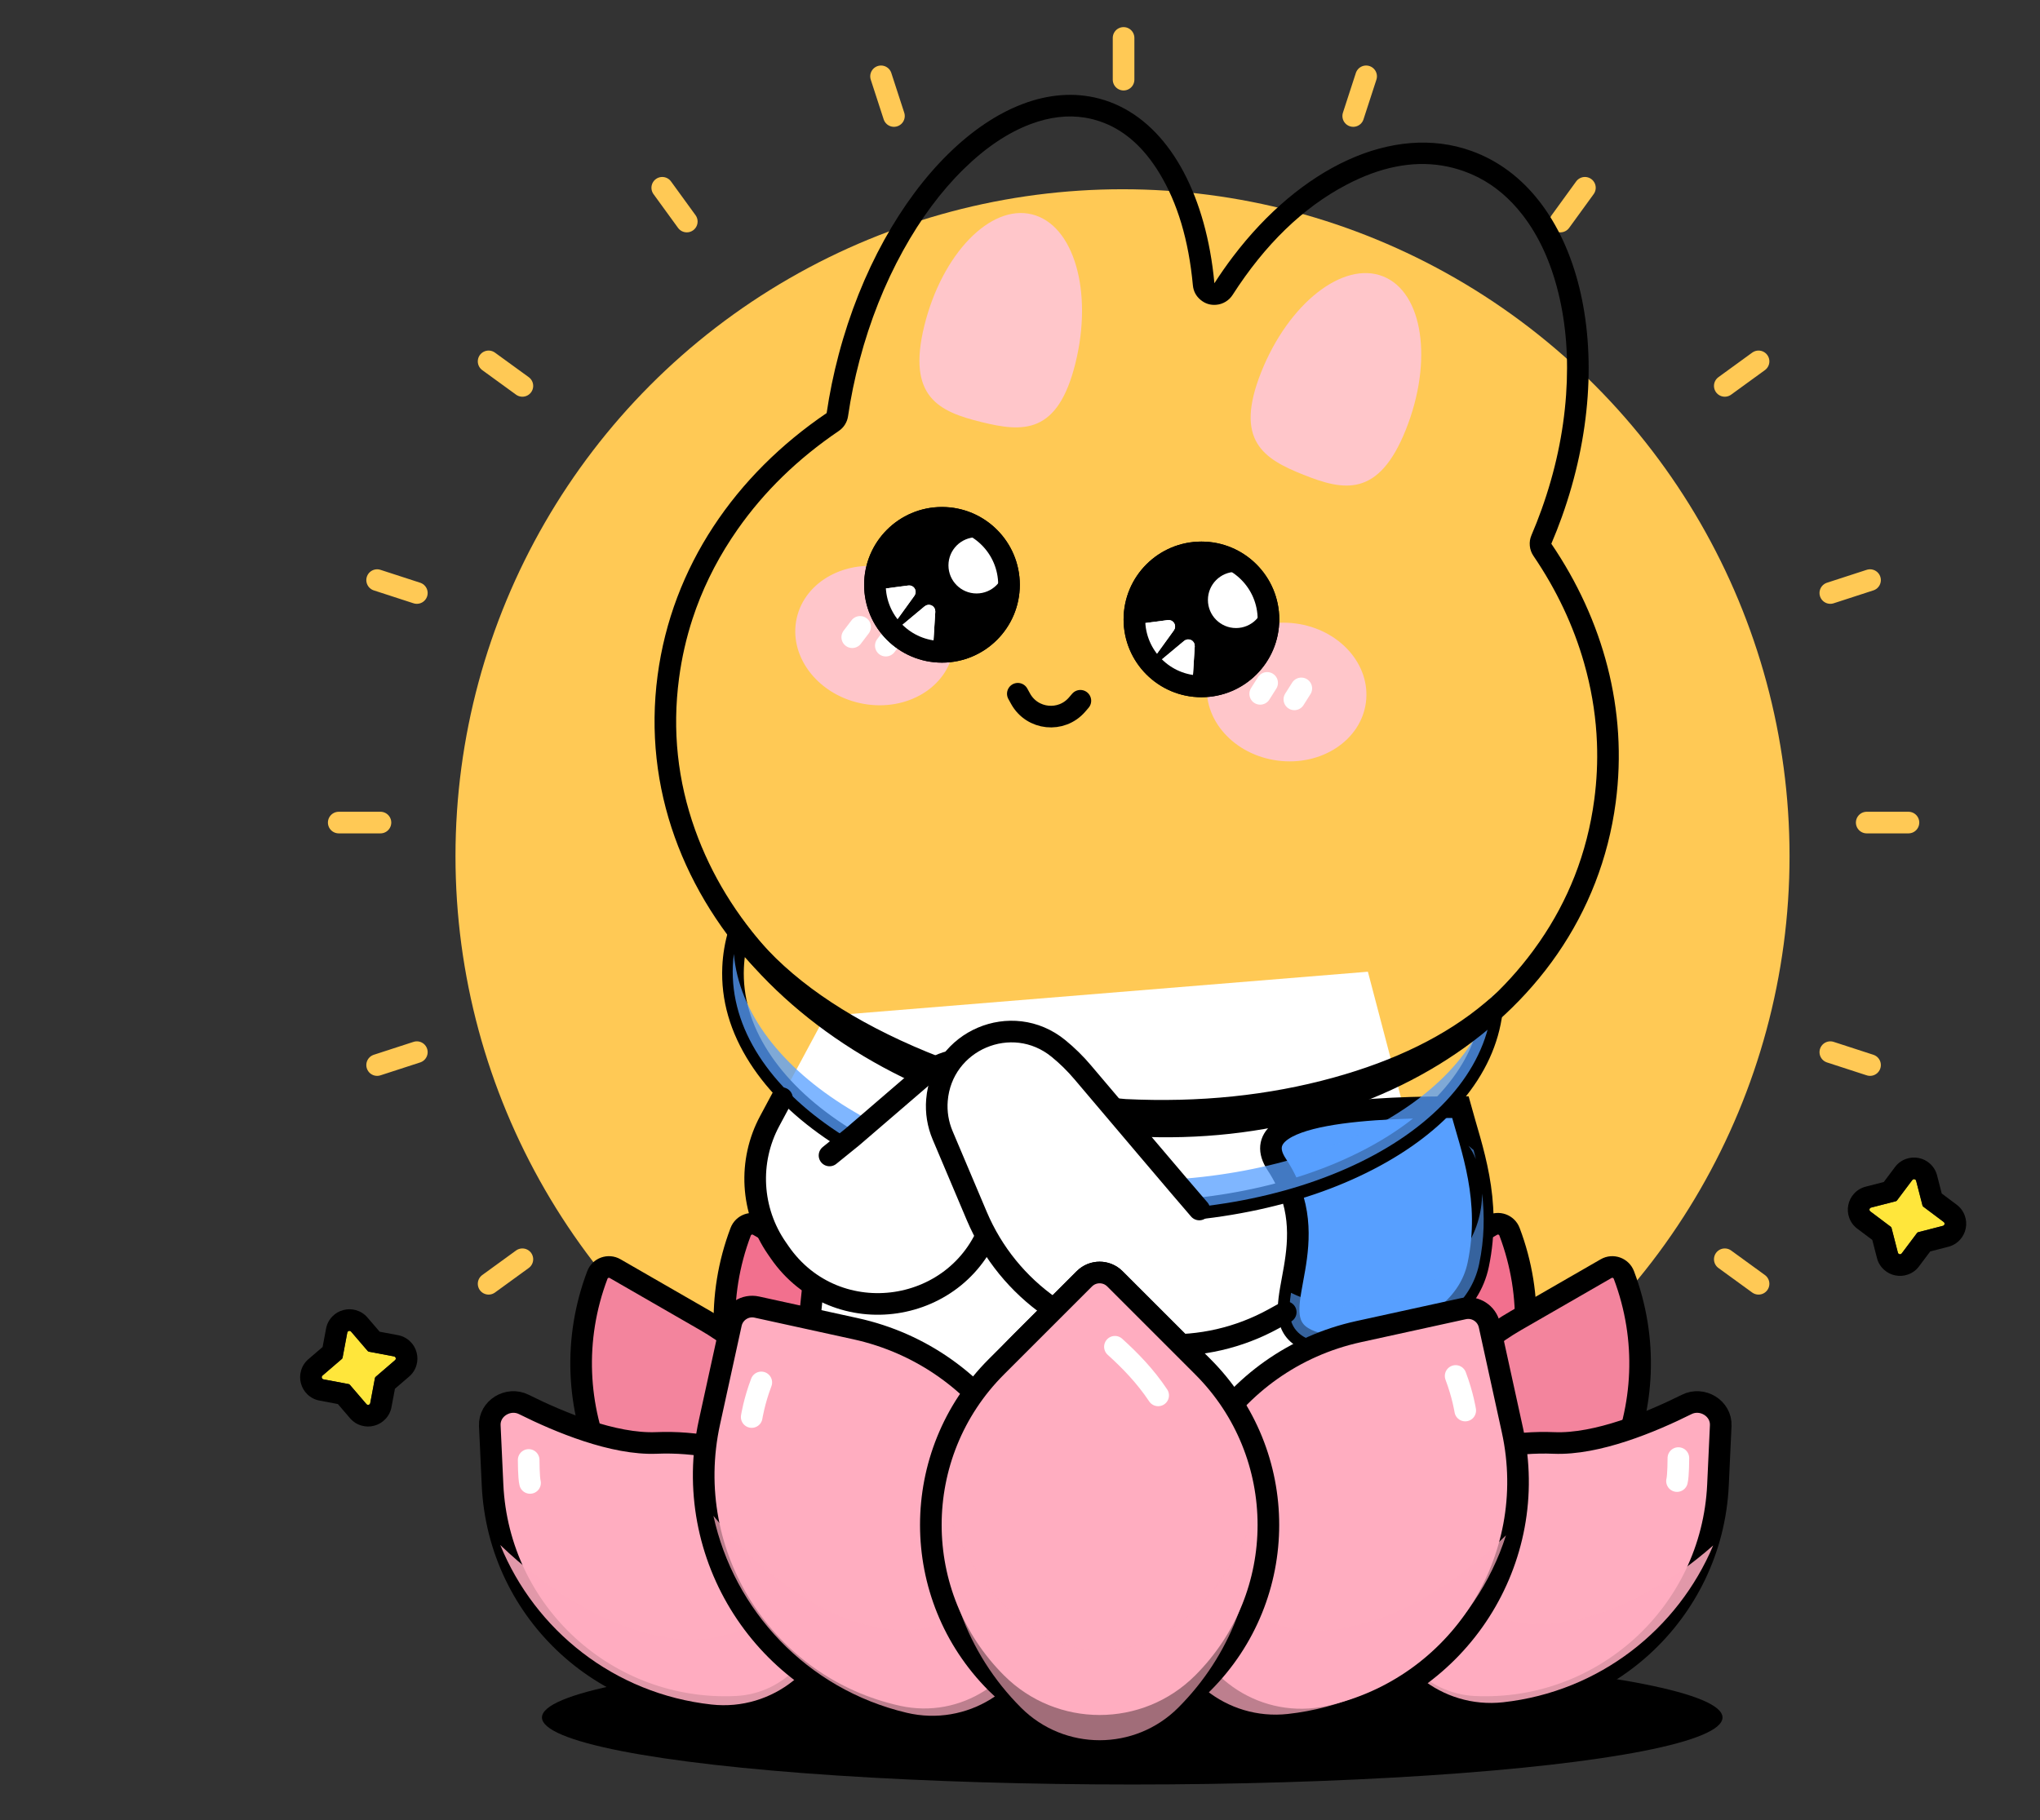 <svg width="943.496" height="842.063" viewBox="0 0 943.496 842.063" fill="none" xmlns="http://www.w3.org/2000/svg" xmlns:xlink="http://www.w3.org/1999/xlink">
	<rect x="0" y="0" width="943.496" height="842.063" fill="#333333" stroke="none"/>
	<desc>
			Created with Pixso.
	</desc>
	<defs/>
	<rect id="愿望兔" width="840" height="840" transform="translate(103.496 2.063)" fill="#FFFFFF" fill-opacity="0"/>
	<ellipse id="阴影" cx="523.66" cy="794.549" rx="273" ry="31" fill="#000000" fill-opacity="1"/>
	<circle id="椭圆 50" cx="519.16" cy="396.049" r="308.5" fill="#FFC955" fill-opacity="1"/>
	<circle id="椭圆 50" cx="519.16" cy="396.049" r="303.5" stroke="#FFFFFF" stroke-opacity="0" stroke-width="10"/>
	<path id="直线 5" d="M156.66 380.54L175.96 380.54" stroke="#FFC955" stroke-opacity="1" stroke-width="10" stroke-linecap="round"/>
	<path id="直线 5(-18°)" d="M174.42 268.37L192.79 274.34" stroke="#FFC955" stroke-opacity="1" stroke-width="10" stroke-linecap="round"/>
	<path id="直线 5(-36°)" d="M225.98 167.18L241.6 178.53" stroke="#FFC955" stroke-opacity="1" stroke-width="10" stroke-linecap="round"/>
	<path id="直线 5(-54°)" d="M306.29 86.87L317.64 102.49" stroke="#FFC955" stroke-opacity="1" stroke-width="10" stroke-linecap="round"/>
	<path id="直线 5(-72°)" d="M407.48 35.31L413.45 53.67" stroke="#FFC955" stroke-opacity="1" stroke-width="10" stroke-linecap="round"/>
	<path id="直线 5(-90°)" d="M519.65 17.54L519.65 36.85" stroke="#FFC955" stroke-opacity="1" stroke-width="10" stroke-linecap="round"/>
	<path id="直线 5(-108°)" d="M631.83 35.31L625.86 53.67" stroke="#FFC955" stroke-opacity="1" stroke-width="10" stroke-linecap="round"/>
	<path id="直线 5(-126°)" d="M733.02 86.87L721.68 102.49" stroke="#FFC955" stroke-opacity="1" stroke-width="10" stroke-linecap="round"/>
	<path id="直线 5(-144°)" d="M813.33 167.18L797.71 178.53" stroke="#FFC955" stroke-opacity="1" stroke-width="10" stroke-linecap="round"/>
	<path id="直线 5(-162°)" d="M864.89 268.37L846.52 274.34" stroke="#FFC955" stroke-opacity="1" stroke-width="10" stroke-linecap="round"/>
	<path id="直线 5(-180°)" d="M882.66 380.54L863.35 380.54" stroke="#FFC955" stroke-opacity="1" stroke-width="10" stroke-linecap="round"/>
	<path id="直线 5(162°)" d="M864.89 492.72L846.52 486.75" stroke="#FFC955" stroke-opacity="1" stroke-width="10" stroke-linecap="round"/>
	<path id="直线 5(144°)" d="M813.33 593.91L797.71 582.56" stroke="#FFC955" stroke-opacity="1" stroke-width="10" stroke-linecap="round"/>
	<path id="直线 5(126°)" d="M733.02 674.22L721.68 658.6" stroke="#FFC955" stroke-opacity="1" stroke-width="10" stroke-linecap="round"/>
	<path id="直线 5(108°)" d="M631.83 725.78L625.86 707.41" stroke="#FFC955" stroke-opacity="1" stroke-width="10" stroke-linecap="round"/>
	<path id="直线 5(90°)" d="M519.65 743.54L519.65 724.24" stroke="#FFC955" stroke-opacity="1" stroke-width="10" stroke-linecap="round"/>
	<path id="直线 5(72°)" d="M407.48 725.78L413.45 707.41" stroke="#FFC955" stroke-opacity="1" stroke-width="10" stroke-linecap="round"/>
	<path id="直线 5(54°)" d="M306.29 674.22L317.64 658.6" stroke="#FFC955" stroke-opacity="1" stroke-width="10" stroke-linecap="round"/>
	<path id="直线 5(36°)" d="M225.98 593.91L241.6 582.56" stroke="#FFC955" stroke-opacity="1" stroke-width="10" stroke-linecap="round"/>
	<path id="直线 5(18°)" d="M174.42 492.72L192.79 486.75" stroke="#FFC955" stroke-opacity="1" stroke-width="10" stroke-linecap="round"/>
	<path id="矩形 3066" d="M689.94 566.9C693 565.14 696.9 566.54 698.15 569.84C720.74 629.55 690.65 696.27 630.94 718.86L618 723.76C606.16 728.24 593.21 720.62 591.38 708.09C584.52 661.09 607.03 614.67 648.18 590.96L689.94 566.9Z" fill="#F2708E" fill-opacity="1" fill-rule="evenodd"/>
	<path id="矩形 3066" d="M618 723.76C606.16 728.24 593.21 720.62 591.38 708.09C584.52 661.09 607.03 614.67 648.18 590.96L689.94 566.9C693 565.14 696.9 566.54 698.15 569.84C720.74 629.55 690.65 696.27 630.94 718.86L618 723.76Z" stroke="#000000" stroke-opacity="1" stroke-width="10"/>
	<path id="矩形 3066" d="M350.77 566.9C347.72 565.14 343.81 566.54 342.56 569.84C319.97 629.55 350.06 696.27 409.78 718.86L422.71 723.76C434.55 728.24 447.5 720.62 449.33 708.09C456.2 661.09 433.68 614.67 392.53 590.96L350.77 566.9Z" fill="#F2708E" fill-opacity="1" fill-rule="evenodd"/>
	<path id="矩形 3066" d="M422.71 723.76C434.55 728.24 447.5 720.62 449.33 708.09C456.2 661.09 433.68 614.67 392.53 590.96L350.77 566.9C347.72 565.14 343.81 566.54 342.56 569.84C319.97 629.55 350.06 696.27 409.78 718.86L422.71 723.76Z" stroke="#000000" stroke-opacity="1" stroke-width="10"/>
	<path id="矩形 3066" d="M742.83 586.9C745.88 585.14 749.79 586.54 751.04 589.84C773.63 649.55 743.53 716.27 683.82 738.86L670.89 743.76C659.04 748.24 646.09 740.62 644.26 728.09C637.4 681.09 659.91 634.67 701.07 610.96L742.83 586.9Z" fill="#F3849D" fill-opacity="1" fill-rule="evenodd"/>
	<path id="矩形 3066" d="M670.89 743.76C659.04 748.24 646.09 740.62 644.26 728.09C637.4 681.09 659.91 634.67 701.07 610.96L742.83 586.9C745.88 585.14 749.79 586.54 751.04 589.84C773.63 649.55 743.53 716.27 683.82 738.86L670.89 743.76Z" stroke="#000000" stroke-opacity="1" stroke-width="10"/>
	<path id="矩形 3066" d="M284.48 586.9C281.43 585.14 277.52 586.54 276.28 589.84C253.68 649.55 283.78 716.27 343.49 738.86L356.43 743.76C368.27 748.24 381.22 740.62 383.05 728.09C389.91 681.09 367.4 634.67 326.24 610.96L284.48 586.9Z" fill="#F3849D" fill-opacity="1" fill-rule="evenodd"/>
	<path id="矩形 3066" d="M356.43 743.76C368.27 748.24 381.22 740.62 383.05 728.09C389.91 681.09 367.4 634.67 326.24 610.96L284.48 586.9C281.43 585.14 277.52 586.54 276.28 589.84C253.68 649.55 283.78 716.27 343.49 738.86L356.43 743.76Z" stroke="#000000" stroke-opacity="1" stroke-width="10"/>
	<path id="身体" d="M381.65 470.04L632.65 449.54L703.65 720.04L340.65 724.04L381.65 593.54L366.65 593.54L350.65 562.04L345.65 537.04L381.65 470.04Z" fill="#FFFFFF" fill-opacity="1" fill-rule="evenodd"/>
	<path id="矢量 447" d="M675.41 512.19C680.66 531.45 689.96 555.14 683.67 585.13C675.81 622.61 616.64 630.1 600.92 617.6C585.19 605.11 614.21 574.48 590.5 538.74C573.86 513.65 638.2 512.19 675.41 512.19L675.41 512.19Z" fill="#579FFF" fill-opacity="1" fill-rule="evenodd"/>
	<path id="矢量 447" d="M683.67 585.13C675.81 622.61 616.64 630.1 600.92 617.6C585.19 605.11 614.21 574.48 590.5 538.74C573.86 513.65 638.2 512.19 675.41 512.19C680.66 531.45 689.96 555.14 683.67 585.13L683.67 585.13Z" stroke="#000000" stroke-opacity="1" stroke-width="10"/>
	<g opacity="0.62" style="mix-blend-mode:multiply">
		<path id="交集" d="M597.092 598.087C610.746 604.732 627.319 606.981 645.659 600.55C675.76 589.993 685.353 569.233 685.473 552.179C686.634 562.154 686.577 572.992 684.099 584.806C676.237 622.287 617.068 629.774 601.343 617.281C595.847 612.913 595.817 606.33 597.092 598.087L597.092 598.087M682.592 536.235C681.623 533.84 680.457 531.748 679.167 530.05L681.554 532.071C681.91 533.44 682.257 534.828 682.592 536.235L682.592 536.235Z" clip-rule="evenodd" fill="#579FFF" fill-opacity="1" fill-rule="evenodd"/>
	</g>
	<mask id="mask_2_262" fill="white">
		<path id="减去顶层" d="M341.759 431.593C340.208 436.755 339.29 442.069 339.054 447.51C336.535 505.722 413.143 556.316 510.163 560.515C604.336 564.59 683.125 523.456 689.973 467.803C653.566 498.418 590.707 516.888 520.263 513.448C443.982 507.02 373.727 473.532 341.759 431.593L341.759 431.593Z" clip-rule="evenodd" fill="" fill-opacity="1" fill-rule="evenodd"/>
	</mask>
	<path id="减去顶层" d="M341.759 431.593C340.208 436.755 339.29 442.069 339.054 447.51C336.535 505.722 413.143 556.316 510.163 560.515C604.336 564.59 683.125 523.456 689.973 467.803C653.566 498.418 590.707 516.888 520.263 513.448C443.982 507.02 373.727 473.532 341.759 431.593L341.759 431.593Z" clip-rule="evenodd" fill="#579FFF" fill-opacity="1" fill-rule="evenodd" mask="url(#mask_2_262)"/>
	<path id="减去顶层" d="M346.547 433.032Q344.372 440.271 344.05 447.726Q343.19 467.586 355.291 486.433Q367.236 505.037 390.037 520.095Q413.106 535.33 443.581 544.484Q475.264 554 510.38 555.519Q544.468 556.995 576.043 550.671Q606.422 544.588 630.516 532.117Q654.305 519.804 668.413 503.113Q682.665 486.252 685.01 467.192L689.973 467.803L693.191 471.63Q664.544 495.719 619.211 508.216Q572.773 521.018 520.019 518.442L519.931 518.438L519.843 518.43Q462.353 513.586 412.29 490.373Q362.778 467.416 337.782 434.624L341.759 431.593L346.547 433.032ZM339.792 420.765L345.735 428.562Q369.23 459.385 416.497 481.301Q464.955 503.77 520.683 508.466L520.263 513.448L520.507 508.454Q571.66 510.952 616.553 498.576Q659.781 486.659 686.755 463.976L696.489 455.791L694.936 468.414Q692.226 490.431 676.05 509.569Q660.662 527.774 635.113 540.998Q609.767 554.116 578.006 560.477Q545.245 567.038 509.947 565.51Q473.583 563.936 440.705 554.061Q408.822 544.485 384.526 528.44Q359.963 512.217 346.876 491.836Q333.062 470.322 334.059 447.294Q334.436 438.591 336.97 430.154L339.792 420.765Z" fill="#000000" fill-opacity="1" fill-rule="nonzero"/>
	<g opacity="0.76" style="mix-blend-mode:multiply">
		<path id="减去顶层" d="M339.406 441.322C339.173 443.127 339.016 444.947 338.937 446.782C336.418 504.994 413.026 555.588 510.046 559.786C607.066 563.985 687.759 520.199 690.278 461.987C690.311 461.216 690.331 460.446 690.336 459.678C678.452 512.056 601.858 549.908 510.987 545.975C418.31 541.964 344.181 495.936 339.406 441.322L339.406 441.322Z" clip-rule="evenodd" fill="#579FFF" fill-opacity="1" fill-rule="evenodd"/>
	</g>
	<mask id="mask_2_270" fill="white">
		<path id="合并" d="M387.888 164.039C408.442 86.451 462.407 33.436 508.422 45.626C538.369 53.56 557.568 87.155 561.659 131.037C593.188 81.901 640.776 55.569 680.537 69.83C730.717 87.829 749.428 163.666 722.33 239.217C720.823 243.419 719.205 247.532 717.486 251.55C741.453 286.806 752.938 328.392 747.262 371.231C733.444 475.53 624.191 539.833 502.073 523.654C379.955 507.475 290.316 416.823 304.134 312.524C310.8 262.205 340.084 219.748 382.324 191.095C383.627 182.203 385.473 173.154 387.888 164.039L387.888 164.039Z" clip-rule="evenodd" fill="" fill-opacity="1" fill-rule="evenodd"/>
	</mask>
	<path id="合并" d="M387.888 164.039C408.442 86.451 462.407 33.436 508.422 45.626C538.369 53.56 557.568 87.155 561.659 131.037C593.188 81.901 640.776 55.569 680.537 69.83C730.717 87.829 749.428 163.666 722.33 239.217C720.823 243.419 719.205 247.532 717.486 251.55C741.453 286.806 752.938 328.392 747.262 371.231C733.444 475.53 624.191 539.833 502.073 523.654C379.955 507.475 290.316 416.823 304.134 312.524C310.8 262.205 340.084 219.748 382.324 191.095C383.627 182.203 385.473 173.154 387.888 164.039L387.888 164.039Z" clip-rule="evenodd" fill="#FFFFFF" fill-opacity="1" fill-rule="evenodd" mask="url(#mask_2_270)"/>
	<path id="合并" d="M559.635 116.218C552.973 79.713 534.898 52.64 508.422 45.626C462.407 33.436 408.442 86.451 387.888 164.039C385.473 173.154 383.627 182.203 382.324 191.095C340.084 219.748 310.8 262.205 304.134 312.524C290.316 416.823 379.955 507.475 502.073 523.654C624.191 539.833 733.444 475.53 747.262 371.231C752.938 328.392 741.453 286.806 717.486 251.55C719.205 247.532 720.823 243.419 722.33 239.217C749.428 163.666 730.717 87.829 680.537 69.83C644.23 56.807 601.396 77.633 570.222 118.761C567.257 122.673 564.398 126.769 561.659 131.037C561.185 125.951 560.508 121.004 559.635 116.218ZM392.218 192.545Q394.121 179.56 397.554 166.6Q404.81 139.212 417.675 115.927Q429.973 93.667 445.615 78.3Q460.792 63.39 476.594 57.432Q489.786 52.458 501.84 54.432Q503.867 54.764 505.861 55.293Q508.432 55.974 510.882 56.957Q525.774 62.93 536.194 80.05Q548.792 100.746 551.702 131.965Q552.087 136.089 555.275 138.734Q558.463 141.378 562.587 140.993Q564.885 140.779 566.857 139.579Q568.829 138.38 570.075 136.437Q592.613 101.314 622.665 85.51Q645.942 73.27 666.756 76.569Q672.038 77.406 677.161 79.243Q680.49 80.437 683.618 82.027Q695.281 87.956 704.144 99.392Q715.427 113.949 720.704 135.337Q726.111 157.251 724.313 182.704Q722.434 209.307 712.917 235.841Q710.772 241.822 708.293 247.616Q707.287 249.967 707.533 252.512Q707.779 255.057 709.216 257.171Q725.242 280.747 732.653 306.775Q733.256 308.892 733.802 311.026Q737.953 327.249 738.588 343.609Q739.097 356.719 737.349 369.917Q734.894 388.442 728.259 405.324Q722.013 421.214 712.062 435.647Q710.531 437.868 708.926 440.034Q689.738 465.945 660.064 484.09Q627.914 503.748 588.047 511.515Q586.651 511.787 585.253 512.043Q545.496 519.32 503.386 513.741Q462.226 508.288 426.325 491.552Q424.192 490.558 422.077 489.523Q385.455 471.612 359.367 444.235Q334.837 418.494 322.957 387.848Q322.19 385.871 321.477 383.874Q315.412 366.903 313.543 349.482Q311.656 331.889 314.047 313.837Q315.932 299.615 320.32 286.214Q326.667 266.834 338.251 249.168Q339.694 246.968 341.204 244.815Q359.59 218.6 387.937 199.37Q389.678 198.19 390.796 196.408Q391.913 194.626 392.218 192.545Z" clip-rule="evenodd" fill="#000000" fill-opacity="1" fill-rule="evenodd"/>
	<path id="椭圆 19" d="M427.5 150.68C419.31 183.89 434.54 190.47 453.85 195.24C473.15 200 489.22 201.14 497.41 167.92C505.6 134.71 496.6 103.93 477.29 99.17C457.99 94.4 435.7 117.47 427.5 150.68L427.5 150.68Z" fill="#FFC6CA" fill-opacity="1" fill-rule="evenodd"/>
	<ellipse id="椭圆 22" rx="37" ry="32" transform="matrix(0.976 0.217 -0.217 0.976 404.583 294.031)" fill="#FFC6CA" fill-opacity="1"/>
	<path id="矢量 449" d="M394.16 294.79L397.8 290.01" stroke="#FFFFFF" stroke-opacity="1" stroke-width="10" stroke-linecap="round"/>
	<path id="矢量 449" d="M409.69 298.69L413.32 293.92" stroke="#FFFFFF" stroke-opacity="1" stroke-width="10" stroke-linecap="round"/>
	<ellipse id="椭圆 22" rx="37" ry="32" transform="matrix(0.991 0.131 -0.131 0.991 595.061 320.147)" fill="#FFC6CA" fill-opacity="1"/>
	<path id="矢量 449" d="M582.84 320.99L586.05 315.92" stroke="#FFFFFF" stroke-opacity="1" stroke-width="10" stroke-linecap="round"/>
	<path id="矢量 449" d="M598.64 323.54L601.85 318.47" stroke="#FFFFFF" stroke-opacity="1" stroke-width="10" stroke-linecap="round"/>
	<path id="椭圆 19" d="M650.22 198.73C637.56 230.51 621.34 227 602.87 219.64C584.4 212.28 570.67 203.86 583.33 172.08C596 140.31 621.23 120.51 639.7 127.87C658.17 135.23 662.88 166.96 650.22 198.73L650.22 198.73Z" fill="#FFC6CA" fill-opacity="1" fill-rule="evenodd"/>
	<path id="矢量 466" d="M470.74 320.94L472.03 323.28C477.43 333.01 490.87 334.4 498.14 325.97L499.67 324.19" stroke="#000000" stroke-opacity="1" stroke-width="10" stroke-linecap="round"/>
	<circle id="椭圆 36" cx="435.66" cy="270.55" r="36" fill="#000000" fill-opacity="1"/>
	<path id="矢量 497" d="M420.36 272.85L404.92 274.88C404.27 274.96 403.88 275.63 404.11 276.23L408.99 288.83C409.28 289.57 410.27 289.69 410.73 289.05L421.3 274.42C421.81 273.71 421.23 272.73 420.36 272.85L420.36 272.85Z" fill="#FFFFFF" fill-opacity="1" fill-rule="evenodd"/>
	<path id="矢量 497" d="M404.92 274.88C404.27 274.96 403.88 275.63 404.11 276.23L408.99 288.83C409.28 289.57 410.27 289.69 410.73 289.05L421.3 274.42C421.81 273.71 421.23 272.73 420.36 272.85L404.92 274.88Z" stroke="#FFFFFF" stroke-opacity="1" stroke-width="4"/>
	<path id="矢量 497" d="M404.92 274.88C404.27 274.96 403.88 275.63 404.11 276.23L408.99 288.83C409.28 289.57 410.27 289.69 410.73 289.05L421.3 274.42C421.81 273.71 421.23 272.73 420.36 272.85L404.92 274.88Z" stroke="#FFFFFF" stroke-opacity="1" stroke-width="4"/>
	<path id="矢量 497" d="M428.93 282.03L416.97 292C416.47 292.42 416.5 293.19 417.02 293.57L427.87 301.61C428.51 302.08 429.42 301.66 429.46 300.87L430.57 282.86C430.63 281.98 429.61 281.47 428.93 282.03L428.93 282.03Z" fill="#FFFFFF" fill-opacity="1" fill-rule="evenodd"/>
	<path id="矢量 497" d="M416.97 292C416.47 292.42 416.5 293.19 417.02 293.57L427.87 301.61C428.51 302.08 429.42 301.66 429.46 300.87L430.57 282.86C430.63 281.98 429.61 281.47 428.93 282.03L416.97 292Z" stroke="#FFFFFF" stroke-opacity="1" stroke-width="4"/>
	<path id="矢量 497" d="M416.97 292C416.47 292.42 416.5 293.19 417.02 293.57L427.87 301.61C428.51 302.08 429.42 301.66 429.46 300.87L430.57 282.86C430.63 281.98 429.61 281.47 428.93 282.03L416.97 292Z" stroke="#FFFFFF" stroke-opacity="1" stroke-width="4"/>
	<circle id="椭圆 49" cx="451.66" cy="261.55" r="13" fill="#FFFFFF" fill-opacity="1"/>
	<circle id="椭圆 36" cx="435.66" cy="270.55" r="31" stroke="#000000" stroke-opacity="1" stroke-width="10"/>
	<circle id="椭圆 36" cx="555.66" cy="286.549" r="36" fill="#000000" fill-opacity="1"/>
	<path id="矢量 497" d="M540.36 288.85L524.92 290.88C524.27 290.96 523.88 291.63 524.11 292.23L528.99 304.83C529.28 305.57 530.27 305.69 530.73 305.05L541.3 290.42C541.81 289.71 541.23 288.73 540.36 288.85L540.36 288.85Z" fill="#FFFFFF" fill-opacity="1" fill-rule="evenodd"/>
	<path id="矢量 497" d="M524.92 290.88C524.27 290.96 523.88 291.63 524.11 292.23L528.99 304.83C529.28 305.57 530.27 305.69 530.73 305.05L541.3 290.42C541.81 289.71 541.23 288.73 540.36 288.85L524.92 290.88Z" stroke="#FFFFFF" stroke-opacity="1" stroke-width="4"/>
	<path id="矢量 497" d="M524.92 290.88C524.27 290.96 523.88 291.63 524.11 292.23L528.99 304.83C529.28 305.57 530.27 305.69 530.73 305.05L541.3 290.42C541.81 289.71 541.23 288.73 540.36 288.85L524.92 290.88Z" stroke="#FFFFFF" stroke-opacity="1" stroke-width="4"/>
	<path id="矢量 497" d="M548.93 298.03L536.97 308C536.47 308.41 536.5 309.19 537.02 309.57L547.87 317.61C548.51 318.08 549.42 317.66 549.46 316.87L550.57 298.86C550.63 297.98 549.61 297.47 548.93 298.03L548.93 298.03Z" fill="#FFFFFF" fill-opacity="1" fill-rule="evenodd"/>
	<path id="矢量 497" d="M536.97 308C536.47 308.41 536.5 309.19 537.02 309.57L547.87 317.61C548.51 318.08 549.42 317.66 549.46 316.87L550.57 298.86C550.63 297.98 549.61 297.47 548.93 298.03L536.97 308Z" stroke="#FFFFFF" stroke-opacity="1" stroke-width="4"/>
	<path id="矢量 497" d="M536.97 308C536.47 308.41 536.5 309.19 537.02 309.57L547.87 317.61C548.51 318.08 549.42 317.66 549.46 316.87L550.57 298.86C550.63 297.98 549.61 297.47 548.93 298.03L536.97 308Z" stroke="#FFFFFF" stroke-opacity="1" stroke-width="4"/>
	<circle id="椭圆 49" cx="571.66" cy="277.549" r="13" fill="#FFFFFF" fill-opacity="1"/>
	<circle id="椭圆 36" cx="555.66" cy="286.549" r="31" stroke="#000000" stroke-opacity="1" stroke-width="10"/>
	<path id="矢量 501" d="M389.66 525.54L434.66 491.54L450.16 491.54L472.66 508.54L475.66 533.04L450.16 560.04L418.66 564.54C412.49 566.88 400.16 570.84 400.16 568.04C400.16 565.24 393.16 538.54 389.66 525.54L389.66 525.54Z" fill="#FFFFFF" fill-opacity="1" fill-rule="evenodd"/>
	<path id="矢量 499" d="M383.65 534.54L394.15 526.04L427.66 497.21C431.58 493.83 436.35 491.56 441.45 490.65C453.55 488.49 465.7 494.21 471.74 504.92L473.17 507.46C479.55 518.78 478.72 532.78 471.04 543.25L466.19 549.86C463.19 553.95 460.87 558.51 459.32 563.36L458.9 564.67C444.93 608.48 386.73 617.16 360.58 579.32L359.29 577.45C347.23 560.01 345.96 537.3 355.98 518.62L361.65 508.04" stroke="#000000" stroke-opacity="1" stroke-width="10" stroke-linejoin="round" stroke-linecap="round"/>
	<path id="矢量 500" d="M549.66 559.54L543.16 541.54L499.66 494.04L485.66 472.04L453.66 472.04L434.66 506.04L462.66 585.04L505.66 615.04L568.16 579.54L549.66 559.54Z" fill="#FFFFFF" fill-opacity="1" fill-rule="evenodd"/>
	<path id="矢量 502" d="M375.78 597.54C371.69 636.25 362.44 726.93 358.17 779.94" stroke="#000000" stroke-opacity="1" stroke-width="10" stroke-linecap="round"/>
	<path id="矢量 498" d="M554.66 559.54C549.01 553.09 514.06 511.8 500.77 496.1C497.37 492.07 493.6 488.37 489.51 485.03C467.98 467.47 435.59 481.27 433.34 508.96C432.89 514.5 433.79 520.07 435.95 525.19L451.76 562.56C466.37 597.1 499.45 620.25 536.91 622.14C555.05 623.06 573.08 618.91 588.99 610.16L594.65 607.04" stroke="#000000" stroke-opacity="1" stroke-width="10" stroke-linejoin="round" stroke-linecap="round"/>
	<path id="矩形 3066" d="M226.53 659.56L227.8 686.93C230.55 746.39 280.98 792.36 340.43 789.61C365.99 788.42 385.74 766.75 384.56 741.2L383.47 717.63C381.81 681.91 339.38 666.06 303.65 667.54C283.72 668.37 258.52 657.84 242.25 649.72C235.06 646.14 226.16 651.53 226.53 659.56L226.53 659.56Z" fill="#FFADC0" fill-opacity="1" fill-rule="evenodd"/>
	<path id="矩形 3066" d="M227.8 686.93C230.55 746.39 280.98 792.36 340.43 789.61C365.99 788.42 385.74 766.75 384.56 741.2L383.47 717.63C381.81 681.91 339.38 666.06 303.65 667.54C283.72 668.37 258.52 657.84 242.25 649.72C235.06 646.14 226.16 651.53 226.53 659.56L227.8 686.93Z" stroke="#000000" stroke-opacity="1" stroke-width="10"/>
	<path id="矩形 3066" d="M795.83 659.56L794.56 686.94C791.81 746.39 741.38 792.36 681.92 789.61C656.37 788.42 636.62 766.75 637.8 741.2L638.89 717.63C640.54 681.91 682.97 666.06 718.7 667.55C738.63 668.37 763.83 657.84 780.11 649.72C787.29 646.14 796.2 651.53 795.83 659.56L795.83 659.56Z" fill="#FFADC0" fill-opacity="1" fill-rule="evenodd"/>
	<path id="矩形 3066" d="M794.56 686.94C791.81 746.39 741.38 792.36 681.92 789.61C656.37 788.42 636.62 766.75 637.8 741.2L638.89 717.63C640.54 681.91 682.97 666.06 718.7 667.55C738.63 668.37 763.83 657.84 780.11 649.72C787.29 646.14 796.2 651.53 795.83 659.56L794.56 686.94Z" stroke="#000000" stroke-opacity="1" stroke-width="10"/>
	<g opacity="0.88" style="mix-blend-mode:multiply">
		<path id="减去顶层" d="M668.969 648.338C646.62 672.853 634.521 706.492 638.443 742.058C641.554 770.273 666.949 790.625 695.165 787.514C739.847 782.587 776.054 753.644 792.345 714.961C752.308 750.172 705.892 762.062 679.296 740.749C657.171 723.019 654.484 686.895 668.969 648.338L668.969 648.338Z" clip-rule="evenodd" fill="#FFACBF" fill-opacity="1" fill-rule="evenodd"/>
	</g>
	<g opacity="0.88" style="mix-blend-mode:multiply">
		<path id="减去顶层" d="M360.201 655.141C379.374 679.034 389.423 710.246 385.8 743.102C382.689 771.318 357.294 791.669 329.078 788.558C283.926 783.58 247.429 754.078 231.391 714.783C273.752 755.275 323.894 770.52 351.462 748.427C373.306 730.922 375.359 694.477 360.201 655.141L360.201 655.141Z" clip-rule="evenodd" fill="#FFACBF" fill-opacity="1" fill-rule="evenodd"/>
	</g>
	<path id="矩形 3066" d="M688.84 613.03L699.49 661.63C712.64 721.65 674.65 780.96 614.63 794.11C582.4 801.17 550.53 780.77 543.47 748.53C530.32 688.51 568.31 629.2 628.32 616.05L676.93 605.4C682.32 604.22 687.65 607.63 688.84 613.03L688.84 613.03Z" fill="#FFADC0" fill-opacity="1" fill-rule="evenodd"/>
	<path id="矩形 3066" d="M699.49 661.63C712.64 721.65 674.65 780.96 614.63 794.11C582.4 801.17 550.53 780.77 543.47 748.53C530.32 688.51 568.31 629.2 628.32 616.05L676.93 605.4C682.32 604.22 687.65 607.63 688.84 613.03L699.49 661.63Z" stroke="#000000" stroke-opacity="1" stroke-width="10"/>
	<path id="矩形 3066" d="M338.12 612.31L328.13 657.92C314.61 719.59 353.65 780.54 415.32 794.05C445.9 800.76 476.12 781.4 482.83 750.82C496.34 689.15 457.31 628.2 395.64 614.68L350.03 604.69C344.64 603.5 339.31 606.92 338.12 612.31L338.12 612.31Z" fill="#FFADC0" fill-opacity="1" fill-rule="evenodd"/>
	<path id="矩形 3066" d="M328.13 657.92C314.61 719.59 353.65 780.54 415.32 794.05C445.9 800.76 476.12 781.4 482.83 750.82C496.34 689.15 457.31 628.2 395.64 614.68L350.03 604.69C344.64 603.5 339.31 606.92 338.12 612.31L328.13 657.92Z" stroke="#000000" stroke-opacity="1" stroke-width="10"/>
	<path id="矩形 3066" d="M515.64 591.62L544.92 620.89C591.62 667.6 591.62 743.32 544.92 790.03C524.84 810.1 492.3 810.1 472.23 790.03C425.52 743.32 425.52 667.6 472.23 620.89L501.5 591.62C505.41 587.71 511.74 587.71 515.64 591.62L515.64 591.62Z" fill="#FFADC0" fill-opacity="1" fill-rule="evenodd"/>
	<path id="矩形 3066" d="M544.92 620.89C591.62 667.6 591.62 743.32 544.92 790.03C524.84 810.1 492.3 810.1 472.23 790.03C425.52 743.32 425.52 667.6 472.23 620.89L501.5 591.62C505.41 587.71 511.74 587.71 515.64 591.62L544.92 620.89Z" stroke="#000000" stroke-opacity="1" stroke-width="10"/>
	<g opacity="0.74" style="mix-blend-mode:multiply">
		<path id="减去顶层" d="M567.946 655.387C546.538 679.751 535.054 712.688 538.889 747.466C542 775.682 567.395 796.033 595.611 792.922C644.098 787.576 682.604 753.95 696.512 710.285C655.07 750.963 605.062 766.399 577.605 744.395C556.537 727.513 554.09 692.87 567.946 655.387L567.946 655.387Z" clip-rule="evenodd" fill="#FFACBF" fill-opacity="1" fill-rule="evenodd"/>
	</g>
	<g opacity="0.74" style="mix-blend-mode:multiply">
		<path id="减去顶层" d="M463.819 659.546C481.942 686.297 489.231 720.265 481.205 754.188C474.67 781.812 446.978 798.908 419.354 792.373C373.025 781.412 339.423 744.879 329.962 701.263C365.997 745.389 413.095 765.837 442.917 747.427C466.194 733.057 473.023 698.669 463.819 659.546L463.819 659.546Z" clip-rule="evenodd" fill="#FFACBF" fill-opacity="1" fill-rule="evenodd"/>
	</g>
	<path id="矩形 3066" d="M515.64 591.62L556.33 632.31C596.73 672.71 596.73 738.21 556.33 778.61C529.96 804.99 487.19 804.99 460.81 778.61C420.41 738.21 420.41 672.71 460.81 632.31L501.5 591.62C505.41 587.71 511.74 587.71 515.64 591.62L515.64 591.62Z" fill="#FFADC0" fill-opacity="1" fill-rule="evenodd"/>
	<path id="矩形 3066" d="M556.33 632.31C596.73 672.71 596.73 738.21 556.33 778.61C529.96 804.99 487.19 804.99 460.81 778.61C420.41 738.21 420.41 672.71 460.81 632.31L501.5 591.62C505.41 587.71 511.74 587.71 515.64 591.62L556.33 632.31Z" stroke="#000000" stroke-opacity="1" stroke-width="10"/>
	<g opacity="0.63" style="mix-blend-mode:multiply">
		<path id="减去顶层" d="M437.505 696.935C435.138 730.314 446.714 764.497 472.234 790.016C492.306 810.089 524.85 810.089 544.923 790.016C569.127 765.812 580.788 733.815 579.906 702.102C565.549 738.928 539.461 763.549 509.66 763.549C478.486 763.549 451.375 736.606 437.505 696.935L437.505 696.935Z" clip-rule="evenodd" fill="#FFACBF" fill-opacity="1" fill-rule="evenodd"/>
	</g>
	<path id="矢量 503" d="M515.65 623.04C522.65 629.38 529.65 636.54 535.65 645.54" stroke="#FFFFFF" stroke-opacity="1" stroke-width="10" stroke-linecap="round"/>
	<path id="矢量 503" d="M352.1 639.54C348.76 648.37 347.66 655.55 347.66 655.55" stroke="#FFFFFF" stroke-opacity="1" stroke-width="10" stroke-linecap="round"/>
	<path id="矢量 503" d="M673.23 636.55C676.57 645.37 677.67 652.55 677.67 652.55" stroke="#FFFFFF" stroke-opacity="1" stroke-width="10" stroke-linecap="round"/>
	<path id="矢量 503" d="M244.51 675.41C244.51 675.41 244.51 683.54 245.15 686.04" stroke="#FFFFFF" stroke-opacity="1" stroke-width="10" stroke-linecap="round"/>
	<path id="矢量 503" d="M776.25 674.54C776.25 674.54 776.25 682.68 775.61 685.18" stroke="#FFFFFF" stroke-opacity="1" stroke-width="10" stroke-linecap="round"/>
	<path id="星形 3" d="M160.62 616.51L158.44 628.11C158.4 628.33 158.28 628.53 158.11 628.68L149.15 636.38C148.52 636.92 148.8 637.96 149.62 638.12L161.22 640.3C161.44 640.34 161.65 640.46 161.8 640.63L169.49 649.59C170.03 650.22 171.07 649.95 171.23 649.12L173.41 637.52C173.46 637.3 173.57 637.09 173.75 636.95L182.7 629.25C183.34 628.71 183.06 627.67 182.23 627.51L170.63 625.33C170.41 625.28 170.21 625.17 170.06 625L162.37 616.04C161.82 615.4 160.78 615.68 160.62 616.51L160.62 616.51Z" fill="#FFE63B" fill-opacity="1" fill-rule="evenodd"/>
	<path id="星形 3" d="M149.2 623.15L142.64 628.79C140.97 630.23 139.83 632 139.23 634.11C138.67 636.06 138.65 638.02 139.18 639.98C139.71 641.94 140.7 643.63 142.15 645.04C143.73 646.57 145.6 647.54 147.77 647.94L156.27 649.55L161.9 656.11C163.34 657.78 165.11 658.91 167.22 659.52C169.17 660.07 171.13 660.09 173.09 659.56C175.06 659.04 176.74 658.04 178.15 656.59C179.68 655.01 180.65 653.14 181.06 650.97L182.66 642.47L189.22 636.84C190.89 635.4 192.03 633.63 192.63 631.52C193.18 629.57 193.2 627.61 192.67 625.65C192.15 623.68 191.16 622 189.7 620.59C188.12 619.06 186.25 618.09 184.09 617.68L175.59 616.08L169.95 609.52C168.52 607.85 166.74 606.72 164.63 606.11C162.68 605.56 160.72 605.54 158.76 606.07C156.8 606.59 155.11 607.58 153.7 609.04C152.17 610.62 151.2 612.49 150.8 614.66L149.2 623.15M160.62 616.51L158.44 628.11C158.4 628.33 158.28 628.53 158.11 628.68L149.15 636.38C148.52 636.92 148.8 637.96 149.62 638.12L161.22 640.3C161.44 640.34 161.65 640.46 161.8 640.63L169.49 649.59C170.03 650.22 171.07 649.95 171.23 649.12L173.41 637.52C173.46 637.3 173.57 637.09 173.75 636.95L182.7 629.25C183.34 628.71 183.06 627.67 182.23 627.51L170.63 625.33C170.41 625.28 170.21 625.17 170.06 625L162.37 616.04C161.82 615.4 160.78 615.68 160.62 616.51L160.62 616.51Z" fill="#000000" fill-opacity="1" fill-rule="evenodd"/>
	<path id="星形 3" d="M884.44 545.91L877.35 555.35C877.22 555.53 877.02 555.66 876.8 555.72L865.37 558.66C864.56 558.87 864.35 559.93 865.02 560.43L874.46 567.52C874.64 567.65 874.77 567.85 874.83 568.07L877.77 579.5C877.98 580.31 879.04 580.52 879.54 579.85L886.63 570.41C886.77 570.23 886.96 570.1 887.18 570.04L898.61 567.1C899.42 566.89 899.63 565.83 898.96 565.33L889.52 558.24C889.34 558.1 889.21 557.91 889.15 557.69L886.21 546.26C886 545.45 884.94 545.24 884.44 545.91L884.44 545.91Z" fill="#FFE63B" fill-opacity="1" fill-rule="evenodd"/>
	<path id="星形 3" d="M871.25 546.82L862.88 548.98C860.74 549.53 858.94 550.62 857.47 552.24C856.1 553.75 855.23 555.5 854.83 557.49C854.43 559.48 854.58 561.43 855.26 563.34C856 565.41 857.25 567.11 859.02 568.43L865.93 573.62L868.09 581.99C868.64 584.13 869.73 585.93 871.36 587.4C872.86 588.77 874.61 589.65 876.6 590.04C878.6 590.44 880.55 590.29 882.46 589.61C884.52 588.87 886.22 587.62 887.54 585.85L892.73 578.94L901.11 576.78C903.24 576.23 905.04 575.14 906.52 573.51C907.88 572.01 908.76 570.26 909.15 568.27C909.55 566.28 909.4 564.32 908.72 562.41C907.98 560.35 906.73 558.65 904.97 557.33L898.05 552.14L895.89 543.76C895.34 541.63 894.25 539.83 892.63 538.35C891.12 536.99 889.37 536.11 887.38 535.72C885.39 535.32 883.44 535.47 881.53 536.15C879.46 536.89 877.76 538.14 876.44 539.9L871.25 546.82M884.44 545.91L877.35 555.35C877.22 555.53 877.02 555.66 876.8 555.72L865.37 558.66C864.56 558.87 864.35 559.93 865.02 560.43L874.46 567.52C874.64 567.65 874.77 567.85 874.83 568.07L877.77 579.5C877.98 580.31 879.04 580.52 879.54 579.85L886.63 570.41C886.77 570.23 886.96 570.1 887.18 570.04L898.61 567.1C899.42 566.89 899.63 565.83 898.96 565.33L889.52 558.24C889.34 558.1 889.21 557.91 889.15 557.69L886.21 546.26C886 545.45 884.94 545.24 884.44 545.91L884.44 545.91Z" fill="#000000" fill-opacity="1" fill-rule="evenodd"/>
</svg>
